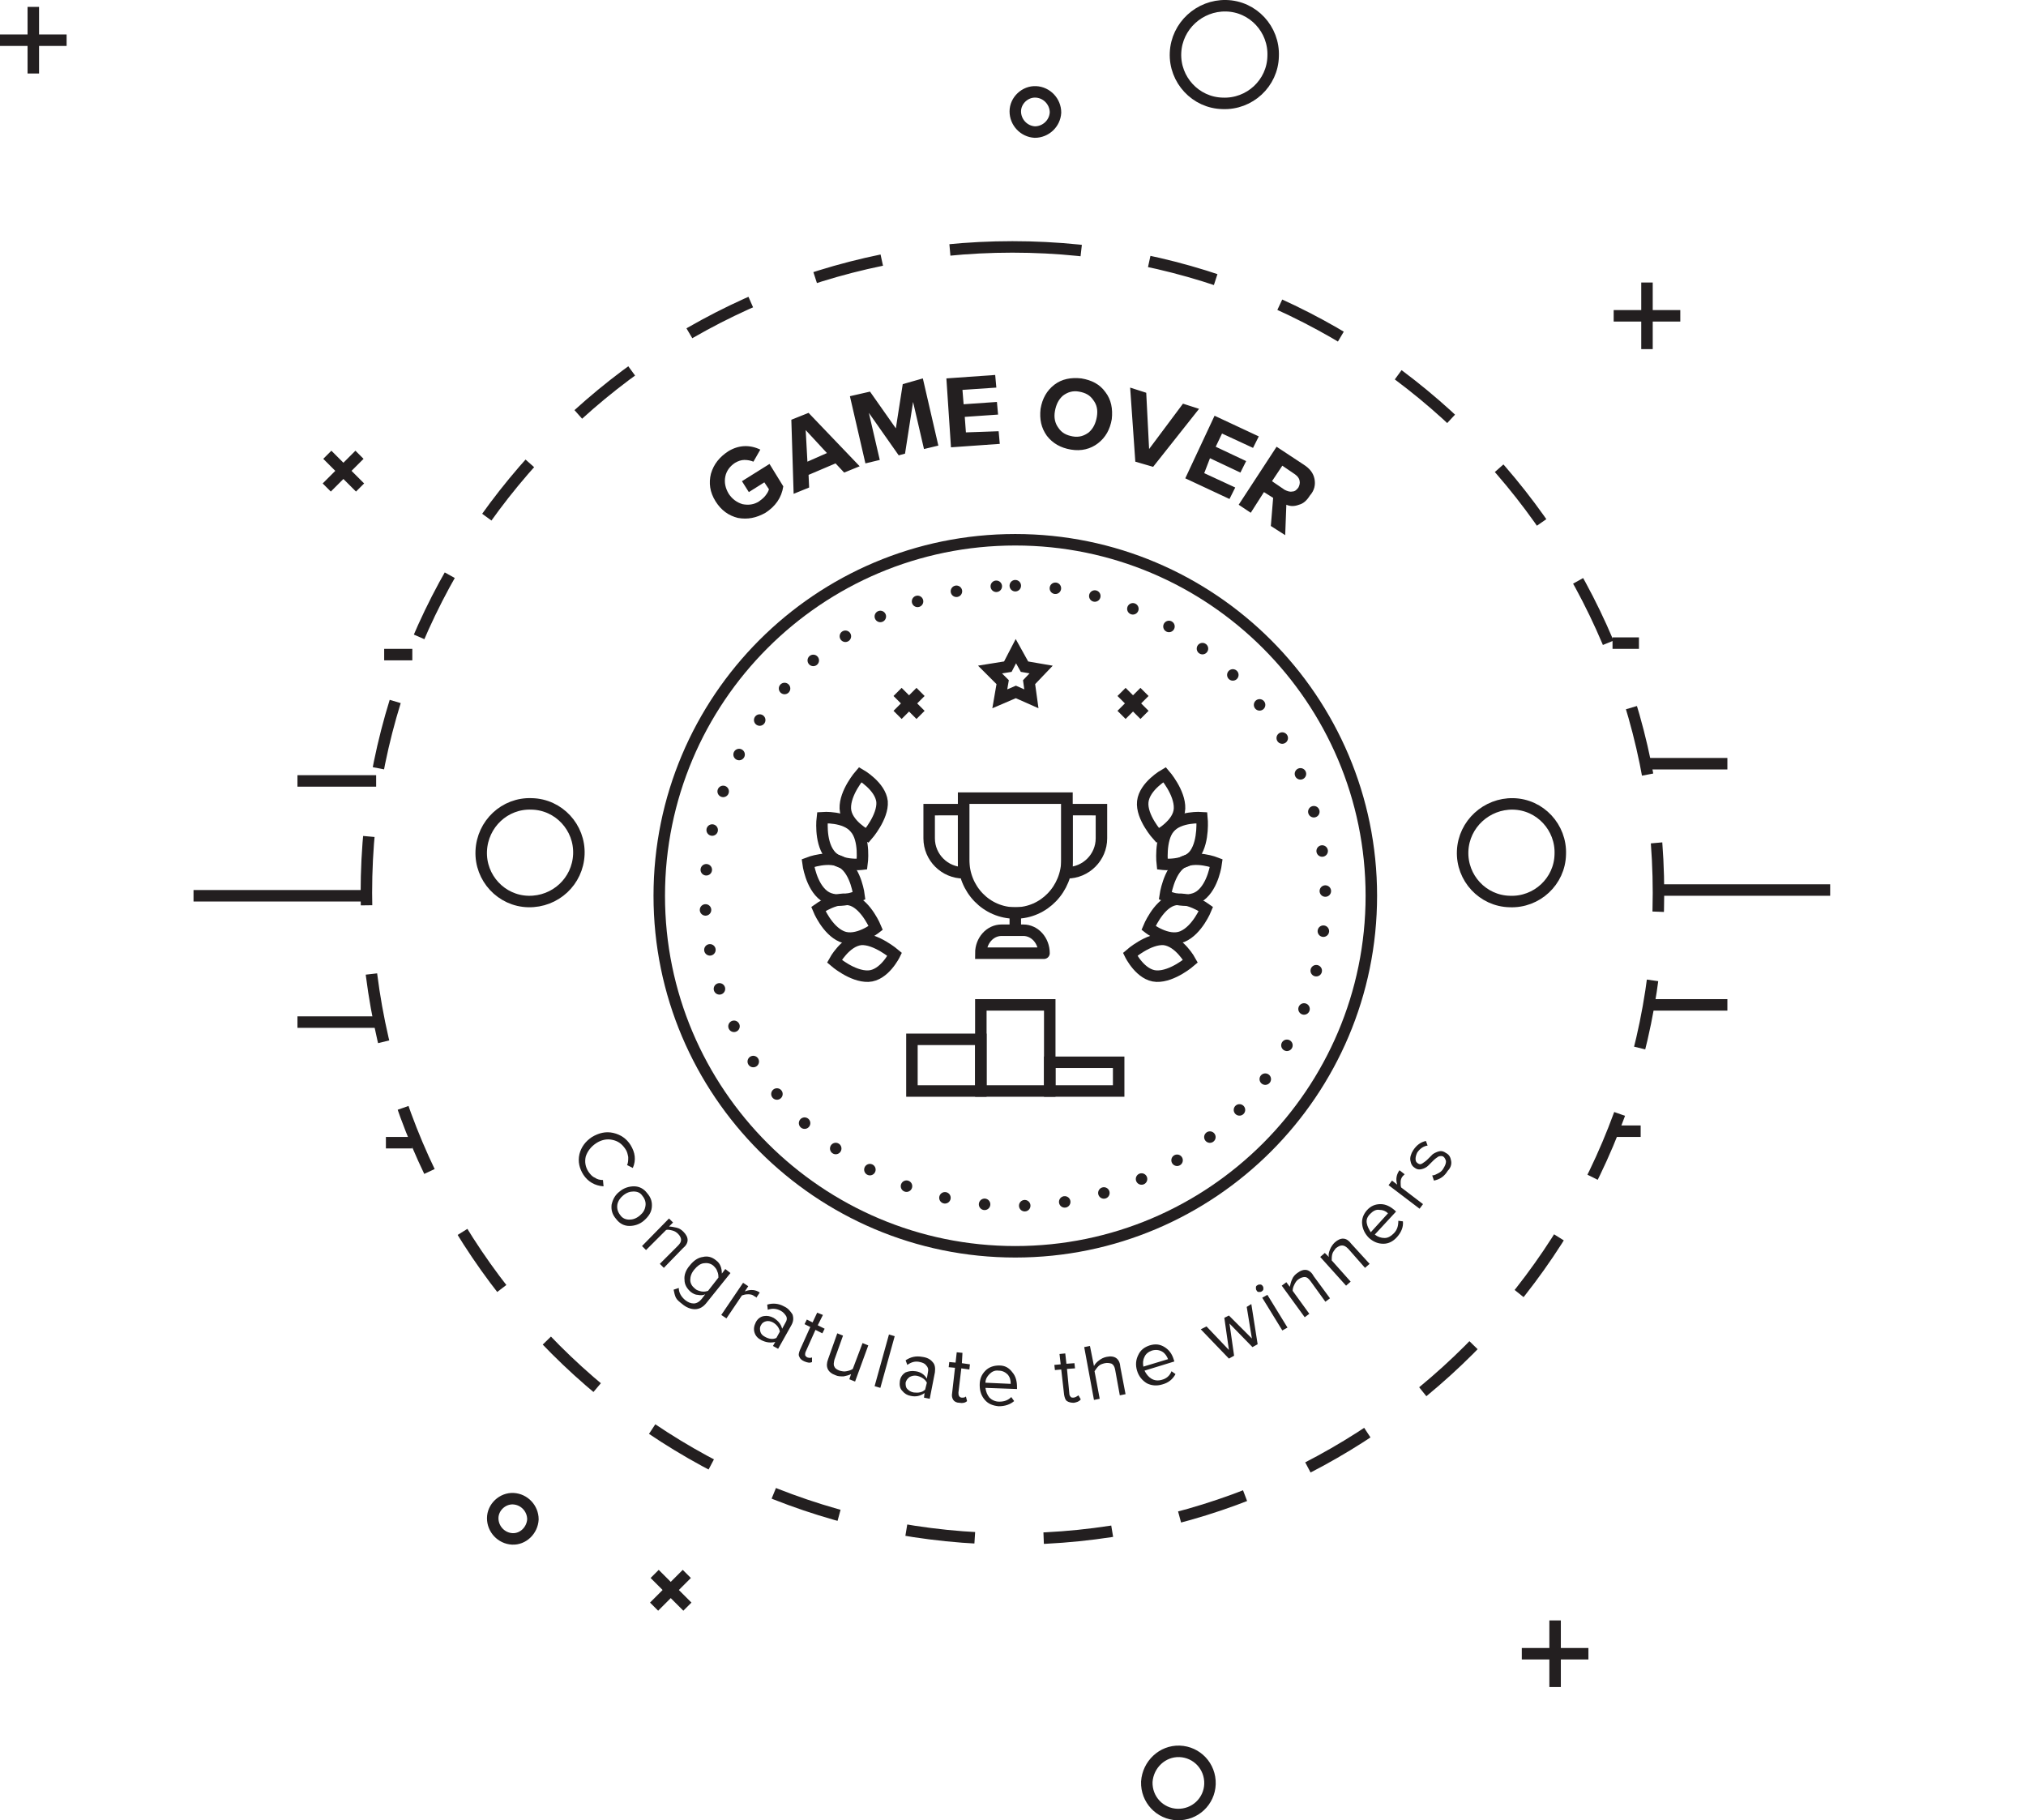 <?xml version="1.0" encoding="utf-8"?>
<!-- Generator: Adobe Illustrator 19.0.0, SVG Export Plug-In . SVG Version: 6.00 Build 0)  -->
<svg version="1.1" id="Layer_1" xmlns="http://www.w3.org/2000/svg" xmlns:xlink="http://www.w3.org/1999/xlink" x="0px" y="0px"
	 viewBox="-573 92 352.8 317" style="enable-background:new -573 92 352.8 317;" xml:space="preserve">
<style type="text/css">
	.st0{fill:none;stroke:#231F20;stroke-width:2;stroke-miterlimit:10;stroke-dasharray:12;}
	.st1{fill:none;stroke:#231F20;stroke-width:2;stroke-miterlimit:10;}
	
		.st2{fill:none;stroke:#231F20;stroke-width:2;stroke-linecap:round;stroke-linejoin:round;stroke-miterlimit:10;stroke-dasharray:0,7;}
	.st3{fill:#231F20;}
</style>
<path class="st0" d="M-396.7,135c62.1,0,112.5,50.4,112.5,112.5S-334.6,360-396.7,360s-112.5-50.4-112.5-112.5S-458.9,135-396.7,135
	z"/>
<path class="st1" d="M-396.2,186c34.2,0,62,27.8,62,62s-27.8,62-62,62c-34.2,0-62-27.8-62-62S-430.5,186-396.2,186z"/>
<path class="st2" d="M-396.2,194c29.8,0,54,24.2,54,54s-24.2,54-54,54s-54-24.2-54-54S-426.1,194-396.2,194z"/>
<path class="st1" d="M-284.7,247h30.4"/>
<path class="st1" d="M-285.9,225h13.7"/>
<path class="st1" d="M-292.2,204h4.6"/>
<path class="st1" d="M-292.2,289h4.9"/>
<path class="st1" d="M-285.9,267h13.7"/>
<path class="st1" d="M-508.8,248h-30.5"/>
<path class="st1" d="M-507.5,270h-13.7"/>
<path class="st1" d="M-501.2,291h-4.6"/>
<path class="st1" d="M-501.2,206h-4.9"/>
<path class="st1" d="M-507.5,228h-13.7"/>
<path class="st1" d="M-392.6,108c1.9,0.1,3.4,1.7,3.4,3.6c-0.1,1.9-1.7,3.4-3.6,3.4c-1.9-0.1-3.4-1.7-3.4-3.6
	C-396.2,109.5-394.5,107.9-392.6,108z"/>
<path class="st1" d="M-396.1,212.5l-2.8,1.2l0.5-2.9l-2.2-2.2l3.1-0.5l1.4-2.7l1.5,2.7l2.9,0.5l-2.1,2.2l0.4,2.9L-396.1,212.5z"/>
<path class="st1" d="M-359.5,93c4.7,0.1,8.4,4.1,8.2,8.8c-0.1,4.7-4.1,8.4-8.8,8.2c-4.7-0.1-8.4-4.1-8.2-8.8
	C-368.1,96.5-364.1,92.9-359.5,93z"/>
<path class="st1" d="M-309.5,232c4.7,0.1,8.4,4.1,8.2,8.8c-0.1,4.7-4.1,8.4-8.8,8.2c-4.7-0.1-8.4-4.1-8.2-8.8
	C-318.1,235.5-314.1,231.9-309.5,232z"/>
<path class="st1" d="M-481,249c-4.7-0.1-8.4-4.1-8.2-8.8s4.1-8.4,8.8-8.2c4.7,0.1,8.4,4.1,8.2,8.8S-476.3,249.1-481,249z"/>
<path class="st1" d="M-367.6,397c3,0.1,5.4,2.6,5.3,5.7c-0.1,3-2.6,5.4-5.7,5.3c-3-0.1-5.4-2.6-5.3-5.7
	C-373.1,399.3-370.6,396.9-367.6,397z"/>
<path class="st1" d="M-483.6,353c1.9,0.1,3.4,1.7,3.4,3.6c-0.1,1.9-1.7,3.5-3.6,3.4s-3.4-1.7-3.4-3.6
	C-487.2,354.5-485.5,352.9-483.6,353z"/>
<path class="st1" d="M-510.4,171.2l-5.7,5.7"/>
<path class="st1" d="M-516,171.2l5.7,5.7"/>
<path class="st1" d="M-453.4,366.1l-5.7,5.7"/>
<path class="st1" d="M-459,366.1l5.7,5.7"/>
<path class="st1" d="M-373.7,212.5l-4,4"/>
<path class="st1" d="M-377.7,212.5l4,4"/>
<path class="st1" d="M-412.7,212.5l-4,4"/>
<path class="st1" d="M-416.7,212.5l4,4"/>
<path class="st1" d="M-302.2,374.2v11.6"/>
<path class="st1" d="M-308,380h11.6"/>
<path class="st1" d="M-567.2,93.2v11.6"/>
<path class="st1" d="M-573,99h11.6"/>
<path class="st1" d="M-414.2,273h12v9h-12V273z"/>
<path class="st1" d="M-402.2,267h12v15h-12V267z"/>
<path class="st1" d="M-390.2,277h12v5h-12V277z"/>
<path class="st1" d="M-387.2,231v10.7c0,5.1-4,9.3-9,9.3s-9-4.1-9-9.3V231H-387.2z"/>
<path class="st1" d="M-381.2,233v5c0,3.3-2.7,6-6,6c0-7.9,0-11,0-11L-381.2,233L-381.2,233z"/>
<path class="st1" d="M-411.2,233v5c0,3.3,2.7,6,6,6c0-7.9,0-11,0-11L-411.2,233L-411.2,233z"/>
<path class="st1" d="M-396.2,250v4"/>
<path class="st1" d="M-398.6,254h3.8c2,0,3.6,1.8,3.6,4c0.1,0-10.5,0-11,0C-402.2,255.8-400.6,254-398.6,254z"/>
<path class="st1" d="M-286.2,141.2v11.6"/>
<path class="st1" d="M-292,147h11.6"/>
<path class="st1" d="M-423.4,248c0,0-3.8,1.7-6.1,0s-2.8-5.7-2.8-5.7s3.8-1.5,6.1,0C-423.9,243.8-423.4,248-423.4,248z"/>
<path class="st1" d="M-422.9,242.5c0,0-4.1,0.5-5.7-1.8c-1.7-2.3-1.2-6.3-1.2-6.3s4-0.3,5.7,1.8
	C-422.3,238.2-422.9,242.5-422.9,242.5z"/>
<path class="st1" d="M-420.5,253.6c0,0-3.3,2.6-5.9,1.5c-2.6-1.1-4.1-4.8-4.1-4.8s3.3-2.4,5.9-1.5
	C-422.1,249.7-420.5,253.6-420.5,253.6z"/>
<path class="st1" d="M-422,237.5c0,0-3.7-1.9-3.8-4.7c-0.1-2.8,2.6-5.9,2.6-5.9s3.5,2,3.8,4.7C-419.2,234.3-422,237.5-422,237.5z"/>
<path class="st1" d="M-417.2,258.2c0,0-1.8,3.7-4.6,3.8c-2.8,0.1-5.9-2.6-5.9-2.6s1.9-3.5,4.6-3.8
	C-420.5,255.4-417.2,258.2-417.2,258.2z"/>
<path class="st1" d="M-370.1,248c0,0,3.8,1.7,6.1,0c2.3-1.7,2.8-5.7,2.8-5.7s-3.8-1.5-6.1,0C-369.5,243.8-370.1,248-370.1,248z"/>
<path class="st1" d="M-370.6,242.5c0,0,4.1,0.5,5.7-1.8s1.2-6.3,1.2-6.3s-4-0.3-5.7,1.8C-371.1,238.2-370.6,242.5-370.6,242.5z"/>
<path class="st1" d="M-373,253.6c0,0,3.3,2.6,5.9,1.5c2.6-1.1,4.1-4.8,4.1-4.8s-3.3-2.4-5.9-1.5C-371.4,249.7-373,253.6-373,253.6z"
	/>
<path class="st1" d="M-371.4,237.5c0,0,3.7-1.9,3.8-4.7c0.1-2.8-2.6-5.9-2.6-5.9s-3.5,2-3.8,4.7
	C-374.3,234.3-371.4,237.5-371.4,237.5z"/>
<path class="st1" d="M-376.2,258.2c0,0,1.8,3.7,4.6,3.8c2.8,0.1,5.9-2.6,5.9-2.6s-1.9-3.5-4.6-3.8
	C-373,255.4-376.2,258.2-376.2,258.2z"/>
<g>
	<g>
		<path class="st3" d="M-443.8,175.8l1.2,1.9l2.7-1.7l0.8,1.2c-0.1,0.4-0.3,0.7-0.6,1.1s-0.7,0.7-1.1,1c-0.9,0.6-1.9,0.7-2.9,0.5
			c-1-0.3-1.8-0.9-2.4-1.8c-0.6-1-0.8-2-0.6-3c0.2-1,0.8-1.8,1.7-2.4c0.5-0.3,1.1-0.5,1.6-0.5c0.6,0,1.1,0.1,1.6,0.3l1.2-2.1
			c-1.9-0.9-3.8-0.8-5.6,0.3c-1.5,1-2.5,2.2-3,3.9c-0.4,1.6-0.2,3.2,0.8,4.8c1,1.6,2.3,2.5,3.9,2.9c1.7,0.3,3.2,0,4.8-0.9
			c1.7-1.1,2.8-2.6,3.1-4.6l-2.4-3.9L-443.8,175.8z M-435.2,165.1l0.4,12.9l2.7-1.1l-0.1-2.2l4.7-2l1.5,1.6l2.7-1.1l-8.9-9.3
			L-435.2,165.1z M-432.4,172.4l-0.3-5.5l3.7,4L-432.4,172.4z M-415.8,158.9l-1.2,7.7l-4.5-6.4l-3.5,0.8l2.7,11.7l2.5-0.6l-1.9-8.2
			l5.2,7.4l1.1-0.3l1.4-9l1.9,8.2l2.5-0.6l-2.7-11.7L-415.8,158.9z M-404.8,167.3l-0.2-2.7l5.8-0.4l-0.2-2.2l-5.8,0.4l-0.2-2.5
			l5.9-0.4l-0.2-2.2l-8.5,0.6l0.8,12l8.5-0.6l-0.2-2.2L-404.8,167.3z M-384.7,157.9c-1.8-0.2-3.4,0.1-4.7,1.1
			c-1.3,1-2.1,2.4-2.4,4.2c-0.2,1.8,0.1,3.3,1.1,4.7c1,1.3,2.4,2.1,4.2,2.4c1.8,0.3,3.4-0.1,4.7-1.1c1.3-1,2.1-2.4,2.4-4.2
			c0.2-1.8-0.1-3.4-1.1-4.7C-381.5,158.9-382.9,158.2-384.7,157.9z M-382,164.6c-0.2,1.1-0.6,2-1.4,2.7c-0.8,0.6-1.7,0.9-2.8,0.7
			c-1.1-0.2-1.9-0.6-2.5-1.5c-0.6-0.8-0.8-1.8-0.6-2.9c0.2-1.1,0.6-2,1.4-2.7c0.8-0.6,1.7-0.9,2.8-0.7c1.1,0.2,1.9,0.6,2.5,1.5
			C-382,162.5-381.8,163.4-382,164.6z M-367,162.3l-5.9,7.9l-0.5-9.8l-2.8-0.9l0.9,12.9l3.1,0.9l8-10.1L-367,162.3z M-362.3,171.8
			l5.3,2.5l1-2l-5.3-2.5l1.1-2.3l5.4,2.5l1-2l-7.7-3.6l-5.1,10.9l7.7,3.6l1-2l-5.4-2.5L-362.3,171.8z M-344.1,175.4
			c-0.2-1-0.8-1.8-1.9-2.5l-4.7-3.1l-6.6,10.1l2.1,1.4l2.3-3.6l1.6,1l-0.4,4.9l2.5,1.6l0.2-5.3c0.7,0.3,1.4,0.3,2.2,0
			c0.8-0.2,1.4-0.8,1.9-1.6C-344.1,177.4-343.9,176.4-344.1,175.4z M-346.9,176.9c-0.3,0.4-0.6,0.7-1.1,0.7
			c-0.4,0.1-0.9-0.1-1.3-0.3l-2.2-1.5l1.8-2.7l2.2,1.5c0.4,0.3,0.7,0.6,0.8,1.1C-346.6,176.1-346.7,176.5-346.9,176.9z"/>
	</g>
</g>
<g>
	<g>
		<path class="st3" d="M-469.2,291.1c0.9-0.6,1.9-0.8,2.8-0.6c1,0.2,1.7,0.7,2.3,1.6c0.3,0.4,0.4,0.9,0.5,1.4c0,0.5,0,1-0.2,1.4
			l1,0.5c0.6-1.4,0.4-2.7-0.4-4c-0.7-1.1-1.7-1.8-3-2.1c-1.3-0.3-2.5,0-3.7,0.7c-1.2,0.8-1.9,1.8-2.2,3c-0.3,1.3,0,2.5,0.7,3.6
			c0.8,1.2,2,1.9,3.5,2l-0.1-1.1c-0.5,0-1-0.1-1.4-0.4c-0.5-0.2-0.8-0.6-1.1-1c-0.6-0.9-0.7-1.8-0.5-2.7
			C-470.7,292.5-470.1,291.7-469.2,291.1z M-459.5,302.3c0.1-0.9-0.1-1.7-0.8-2.5c-0.6-0.8-1.4-1.2-2.3-1.2c-0.9,0-1.8,0.3-2.5,0.9
			c-0.8,0.6-1.2,1.4-1.4,2.3c-0.1,0.9,0.1,1.7,0.8,2.5c0.6,0.8,1.4,1.2,2.3,1.2c0.9,0,1.8-0.3,2.5-0.9
			C-460.1,303.9-459.6,303.2-459.5,302.3z M-461.6,303.7c-0.6,0.5-1.2,0.7-1.8,0.7c-0.6,0-1.2-0.2-1.6-0.8c-0.4-0.5-0.6-1.1-0.5-1.8
			c0.1-0.6,0.5-1.2,1-1.6c0.6-0.5,1.2-0.7,1.8-0.7c0.7,0,1.2,0.2,1.6,0.8c0.4,0.5,0.6,1.1,0.5,1.7
			C-460.7,302.7-461,303.2-461.6,303.7z M-454,306.5c-0.3-0.3-0.7-0.6-1.2-0.7c-0.5-0.1-0.9-0.2-1.3-0.2l0.7-0.7l-0.7-0.7l-4.7,4.8
			l0.7,0.7l3.5-3.5c0.3-0.1,0.7,0,1.1,0.1c0.4,0.1,0.7,0.3,1,0.6c0.3,0.3,0.5,0.7,0.5,1c0,0.4-0.2,0.7-0.6,1.1l-3.1,3.1l0.7,0.7
			l3.3-3.4C-453,308.5-453,307.5-454,306.5z M-446.7,313l-0.6,0.8c0-1-0.3-1.8-1-2.3c-0.7-0.6-1.5-0.8-2.3-0.6
			c-0.8,0.1-1.6,0.6-2.3,1.5c-0.7,0.8-1,1.7-0.9,2.5c0,0.8,0.4,1.5,1.1,2.1c0.4,0.3,0.8,0.5,1.2,0.5c0.5,0.1,0.9,0.1,1.3-0.1
			l-0.6,0.8c-0.4,0.5-0.9,0.8-1.4,0.8c-0.5,0-1-0.2-1.5-0.6c-0.7-0.6-1.1-1.3-1.1-2.1l-0.9,0.3c0.1,0.5,0.2,1,0.4,1.4
			c0.2,0.4,0.6,0.7,1.1,1.1c0.7,0.6,1.5,0.9,2.2,0.9c0.8,0,1.5-0.4,2.1-1.2l4.1-5.1L-446.7,313z M-449.7,316.8
			c-0.3,0.1-0.7,0.2-1.2,0.1c-0.4-0.1-0.8-0.2-1.1-0.5c-0.5-0.4-0.8-0.9-0.8-1.5c0-0.6,0.2-1.2,0.7-1.8c0.5-0.6,1-1,1.6-1.1
			c0.6-0.1,1.2,0,1.7,0.4c0.3,0.3,0.6,0.6,0.7,1c0.2,0.4,0.2,0.8,0.2,1.1L-449.7,316.8z M-441.3,318l0.6-0.9
			c-0.7-0.5-1.6-0.6-2.6-0.2l0.6-0.9l-0.9-0.6l-3.8,5.6l0.9,0.6l2.7-4c0.3-0.1,0.6-0.2,1.1-0.2c0.4,0,0.8,0.1,1,0.3
			C-441.5,317.8-441.3,317.9-441.3,318z M-436.5,319.5c-0.9-0.5-1.9-0.6-2.9-0.3l0.1,0.9c0.8-0.3,1.6-0.2,2.3,0.2
			c0.4,0.2,0.7,0.6,0.9,0.9c0.2,0.4,0.1,0.8-0.1,1.1l-0.6,1.1c-0.2-0.8-0.7-1.4-1.5-1.9c-0.6-0.3-1.1-0.4-1.7-0.3
			c-0.6,0.1-1.1,0.5-1.4,1.1c-0.3,0.6-0.4,1.2-0.2,1.8c0.2,0.6,0.6,1,1.2,1.3c0.8,0.4,1.6,0.5,2.4,0.3l-0.4,0.7l0.9,0.5l2.3-4.1
			c0.4-0.7,0.4-1.3,0.2-1.9C-435.4,320.3-435.8,319.8-436.5,319.5z M-437.8,325c-0.6,0.3-1.3,0.2-2-0.2c-0.4-0.2-0.7-0.5-0.8-0.9
			c-0.1-0.4-0.1-0.8,0.1-1.1c0.2-0.4,0.5-0.6,0.9-0.7c0.4-0.1,0.8,0,1.2,0.2c0.7,0.4,1.1,1,1.2,1.6L-437.8,325z M-429.7,321l-1-0.4
			l-0.8,1.7l-1-0.5l-0.4,0.8l1,0.5l-1.8,4c-0.2,0.5-0.3,0.9-0.1,1.2c0.1,0.3,0.4,0.6,0.9,0.8c0.5,0.2,0.9,0.3,1.3,0.1l0-0.8
			c-0.2,0.1-0.5,0.1-0.8,0c-0.2-0.1-0.3-0.2-0.4-0.4c0-0.2,0-0.4,0.1-0.6l1.7-3.8l1.2,0.6l0.4-0.8l-1.2-0.6L-429.7,321z
			 M-424.5,330.4c-0.3,0.2-0.6,0.3-1.1,0.4c-0.4,0.1-0.8,0-1.2-0.1c-0.5-0.2-0.8-0.4-0.9-0.7c-0.2-0.3-0.1-0.7,0-1.2l1.5-4.2l-1-0.4
			l-1.6,4.5c-0.5,1.3-0.1,2.3,1.3,2.8c0.4,0.2,0.9,0.2,1.4,0.2c0.5-0.1,0.9-0.2,1.3-0.4l-0.3,0.9l1,0.4l2.3-6.3l-1-0.4L-424.5,330.4
			z M-420.7,333.4l1,0.3l2.5-9l-1-0.3L-420.7,333.4z M-412.4,328.3c-1.1-0.2-2,0-2.9,0.6l0.3,0.8c0.7-0.5,1.4-0.7,2.2-0.5
			c0.5,0.1,0.9,0.3,1.1,0.6c0.3,0.3,0.4,0.7,0.3,1.1l-0.2,1.2c-0.4-0.7-1.1-1.2-2-1.3c-0.6-0.1-1.2,0-1.7,0.2
			c-0.5,0.3-0.9,0.8-1,1.5c-0.1,0.7,0,1.3,0.4,1.7c0.4,0.5,0.9,0.8,1.5,0.9c0.9,0.2,1.7,0,2.4-0.5l-0.1,0.8l1,0.2l0.9-4.6
			c0.1-0.8,0-1.4-0.4-1.8C-411,328.7-411.6,328.4-412.4,328.3z M-411.9,334c-0.5,0.5-1.2,0.6-2,0.5c-0.5-0.1-0.8-0.3-1.1-0.6
			c-0.3-0.3-0.3-0.7-0.3-1.1c0.1-0.4,0.3-0.7,0.7-1c0.4-0.2,0.8-0.3,1.3-0.2c0.8,0.2,1.4,0.6,1.7,1.2L-411.9,334z M-405.4,327.6
			l-1-0.1l-0.2,1.8l-1.1-0.1l-0.1,0.9l1.1,0.1l-0.5,4.4c-0.1,0.5,0,0.9,0.2,1.2c0.2,0.3,0.6,0.5,1.1,0.5c0.5,0.1,1,0,1.3-0.3
			l-0.2-0.8c-0.2,0.2-0.4,0.2-0.7,0.2c-0.2,0-0.4-0.1-0.5-0.3c-0.1-0.2-0.1-0.4-0.1-0.6l0.5-4.2l1.4,0.2l0.1-0.9l-1.4-0.2
			L-405.4,327.6z M-399,329.8c-1,0-1.8,0.3-2.4,0.9c-0.7,0.7-1,1.5-1,2.5c0,1.1,0.3,1.9,0.9,2.6c0.6,0.7,1.4,1,2.4,1.1
			c1.1,0,2-0.3,2.7-0.9l-0.5-0.7c-0.6,0.6-1.3,0.8-2.1,0.8c-0.7,0-1.3-0.3-1.7-0.7c-0.4-0.5-0.6-1-0.7-1.7l5.5,0.2l0-0.3
			c0-1-0.2-1.9-0.8-2.6C-397.3,330.2-398,329.8-399,329.8z M-401.4,332.8c0-0.6,0.3-1.1,0.7-1.5c0.4-0.4,0.9-0.7,1.6-0.6
			c0.7,0,1.2,0.3,1.6,0.7c0.4,0.5,0.5,1,0.5,1.6L-401.4,332.8z M-386.1,335.4c-0.2,0-0.4,0-0.5-0.2c-0.1-0.1-0.2-0.3-0.2-0.6
			l-0.4-4.2l1.4-0.1l-0.1-0.9l-1.4,0.1l-0.2-1.8l-1,0.1l0.2,1.8l-1.1,0.1l0.1,0.9l1.1-0.1l0.5,4.4c0.1,0.5,0.2,0.9,0.5,1.1
			c0.3,0.2,0.7,0.3,1.2,0.3c0.5-0.1,0.9-0.2,1.2-0.6l-0.4-0.7C-385.5,335.2-385.8,335.4-386.1,335.4z M-380.3,328.3
			c-0.5,0.1-0.9,0.3-1.3,0.6c-0.4,0.3-0.7,0.6-0.9,1l-0.7-3.5l-1,0.2l1.7,9.2l1-0.2l-0.9-4.8c0.2-0.3,0.4-0.6,0.7-0.9
			c0.3-0.3,0.7-0.4,1.1-0.5c0.5-0.1,0.9,0,1.2,0.1c0.3,0.2,0.5,0.5,0.6,1.1l0.8,4.4l1-0.2l-0.9-4.7
			C-378,328.6-378.9,328-380.3,328.3z M-370.7,332.3c-0.7,0.2-1.3,0.1-1.8-0.2c-0.5-0.3-0.9-0.8-1.2-1.4l5.2-1.6l-0.1-0.3
			c-0.3-1-0.8-1.7-1.6-2.2c-0.8-0.5-1.6-0.6-2.6-0.3c-0.9,0.3-1.6,0.8-2,1.7c-0.4,0.8-0.5,1.7-0.2,2.7c0.3,1,0.9,1.7,1.7,2.2
			c0.8,0.4,1.7,0.5,2.7,0.2c1.1-0.3,1.8-0.9,2.3-1.8l-0.7-0.5C-369.3,331.6-369.9,332.1-370.7,332.3z M-373.9,330
			c-0.1-0.6-0.1-1.1,0.2-1.7c0.2-0.5,0.7-0.9,1.3-1.1c0.7-0.2,1.3-0.1,1.8,0.2c0.5,0.3,0.8,0.8,1,1.3L-373.9,330z M-355.9,319.6
			l0.9,5.5l-4-4l-0.8,0.4l0.8,5.6l-3.9-4.1l-1,0.5l4.9,5.1l0.9-0.5l-0.8-5.6l4,4.1l0.9-0.5l-1.1-7L-355.9,319.6z M-353.2,318
			l3.5,5.7l0.9-0.5l-3.5-5.7L-353.2,318z M-353,316.5c0-0.2,0-0.4-0.1-0.5c-0.1-0.2-0.3-0.3-0.4-0.3c-0.2,0-0.4,0-0.5,0.1
			c-0.2,0.1-0.3,0.2-0.3,0.4c0,0.2,0,0.4,0.1,0.5c0.1,0.2,0.2,0.3,0.4,0.3c0.2,0,0.4,0,0.5-0.1C-353.1,316.8-353,316.6-353,316.5z
			 M-347.1,313.7c-0.4,0.3-0.7,0.6-0.9,1.1c-0.2,0.4-0.3,0.9-0.4,1.3l-0.6-0.8l-0.8,0.6l4,5.5l0.8-0.6l-2.9-4c0-0.4,0.1-0.7,0.3-1.1
			c0.2-0.4,0.4-0.7,0.7-0.9c0.4-0.3,0.8-0.4,1.1-0.4c0.4,0,0.7,0.3,1,0.7l2.6,3.6l0.8-0.6l-2.8-3.8
			C-344.9,313-345.9,312.8-347.1,313.7z M-340.6,308.4c-0.3,0.3-0.6,0.7-0.8,1.2c-0.2,0.5-0.3,0.9-0.2,1.3l-0.7-0.7l-0.8,0.7l4.5,5
			l0.8-0.7l-3.3-3.7c0-0.4,0-0.7,0.1-1.1c0.1-0.4,0.4-0.7,0.6-1c0.4-0.3,0.7-0.5,1.1-0.5c0.4,0,0.7,0.2,1.1,0.6l2.9,3.3l0.8-0.7
			l-3.2-3.5C-338.5,307.5-339.5,307.4-340.6,308.4z M-330.3,306.8c-0.5,0.5-1,0.8-1.6,0.8c-0.6,0-1.2-0.2-1.7-0.6l3.7-4l-0.2-0.2
			c-0.8-0.7-1.6-1.1-2.5-1.1c-0.9,0-1.7,0.3-2.4,1.1c-0.6,0.7-0.9,1.5-0.8,2.4c0.1,0.9,0.5,1.7,1.2,2.4c0.8,0.7,1.6,1,2.5,1
			s1.7-0.4,2.4-1.2c0.7-0.8,1.1-1.7,1-2.7l-0.8-0.1C-329.5,305.5-329.7,306.2-330.3,306.8z M-335,305c-0.1-0.6,0.1-1.1,0.6-1.6
			c0.5-0.5,1-0.8,1.6-0.7c0.6,0,1.1,0.2,1.5,0.6l-3,3.3C-334.6,306.1-334.9,305.6-335,305z M-329.1,297.8c0-0.4,0.2-0.8,0.4-1
			c0.1-0.1,0.2-0.2,0.3-0.3l-0.9-0.7c-0.5,0.7-0.7,1.5-0.4,2.5l-0.9-0.7l-0.6,0.8l5.4,4.1l0.6-0.8l-3.8-2.9
			C-329.1,298.6-329.1,298.3-329.1,297.8z M-320.3,294.2c-0.1-0.6-0.3-1.1-0.9-1.4c-0.4-0.3-0.8-0.4-1.2-0.3
			c-0.4,0.1-0.8,0.3-1.1,0.5c-0.3,0.3-0.6,0.6-0.9,0.9c-0.3,0.3-0.6,0.5-0.9,0.7c-0.3,0.2-0.5,0.2-0.8,0c-0.3-0.2-0.4-0.4-0.4-0.8
			c0-0.3,0.1-0.7,0.3-1.1c0.5-0.7,1.1-1.1,1.8-1.2l-0.3-0.8c-0.9,0.2-1.6,0.7-2.2,1.6c-0.4,0.6-0.6,1.3-0.5,1.8
			c0.1,0.6,0.3,1,0.8,1.3c0.4,0.3,0.8,0.3,1.2,0.2c0.4-0.1,0.8-0.3,1.1-0.6c0.3-0.3,0.6-0.6,0.9-0.9c0.3-0.3,0.6-0.5,0.9-0.7
			c0.3-0.1,0.6-0.1,0.8,0c0.3,0.2,0.4,0.5,0.5,0.8c0,0.4-0.1,0.7-0.4,1.2c-0.2,0.4-0.5,0.7-0.9,0.9c-0.4,0.2-0.7,0.4-1.1,0.4
			l0.3,0.9c1-0.2,1.8-0.7,2.4-1.7C-320.4,295.4-320.2,294.8-320.3,294.2z"/>
	</g>
</g>
</svg>

